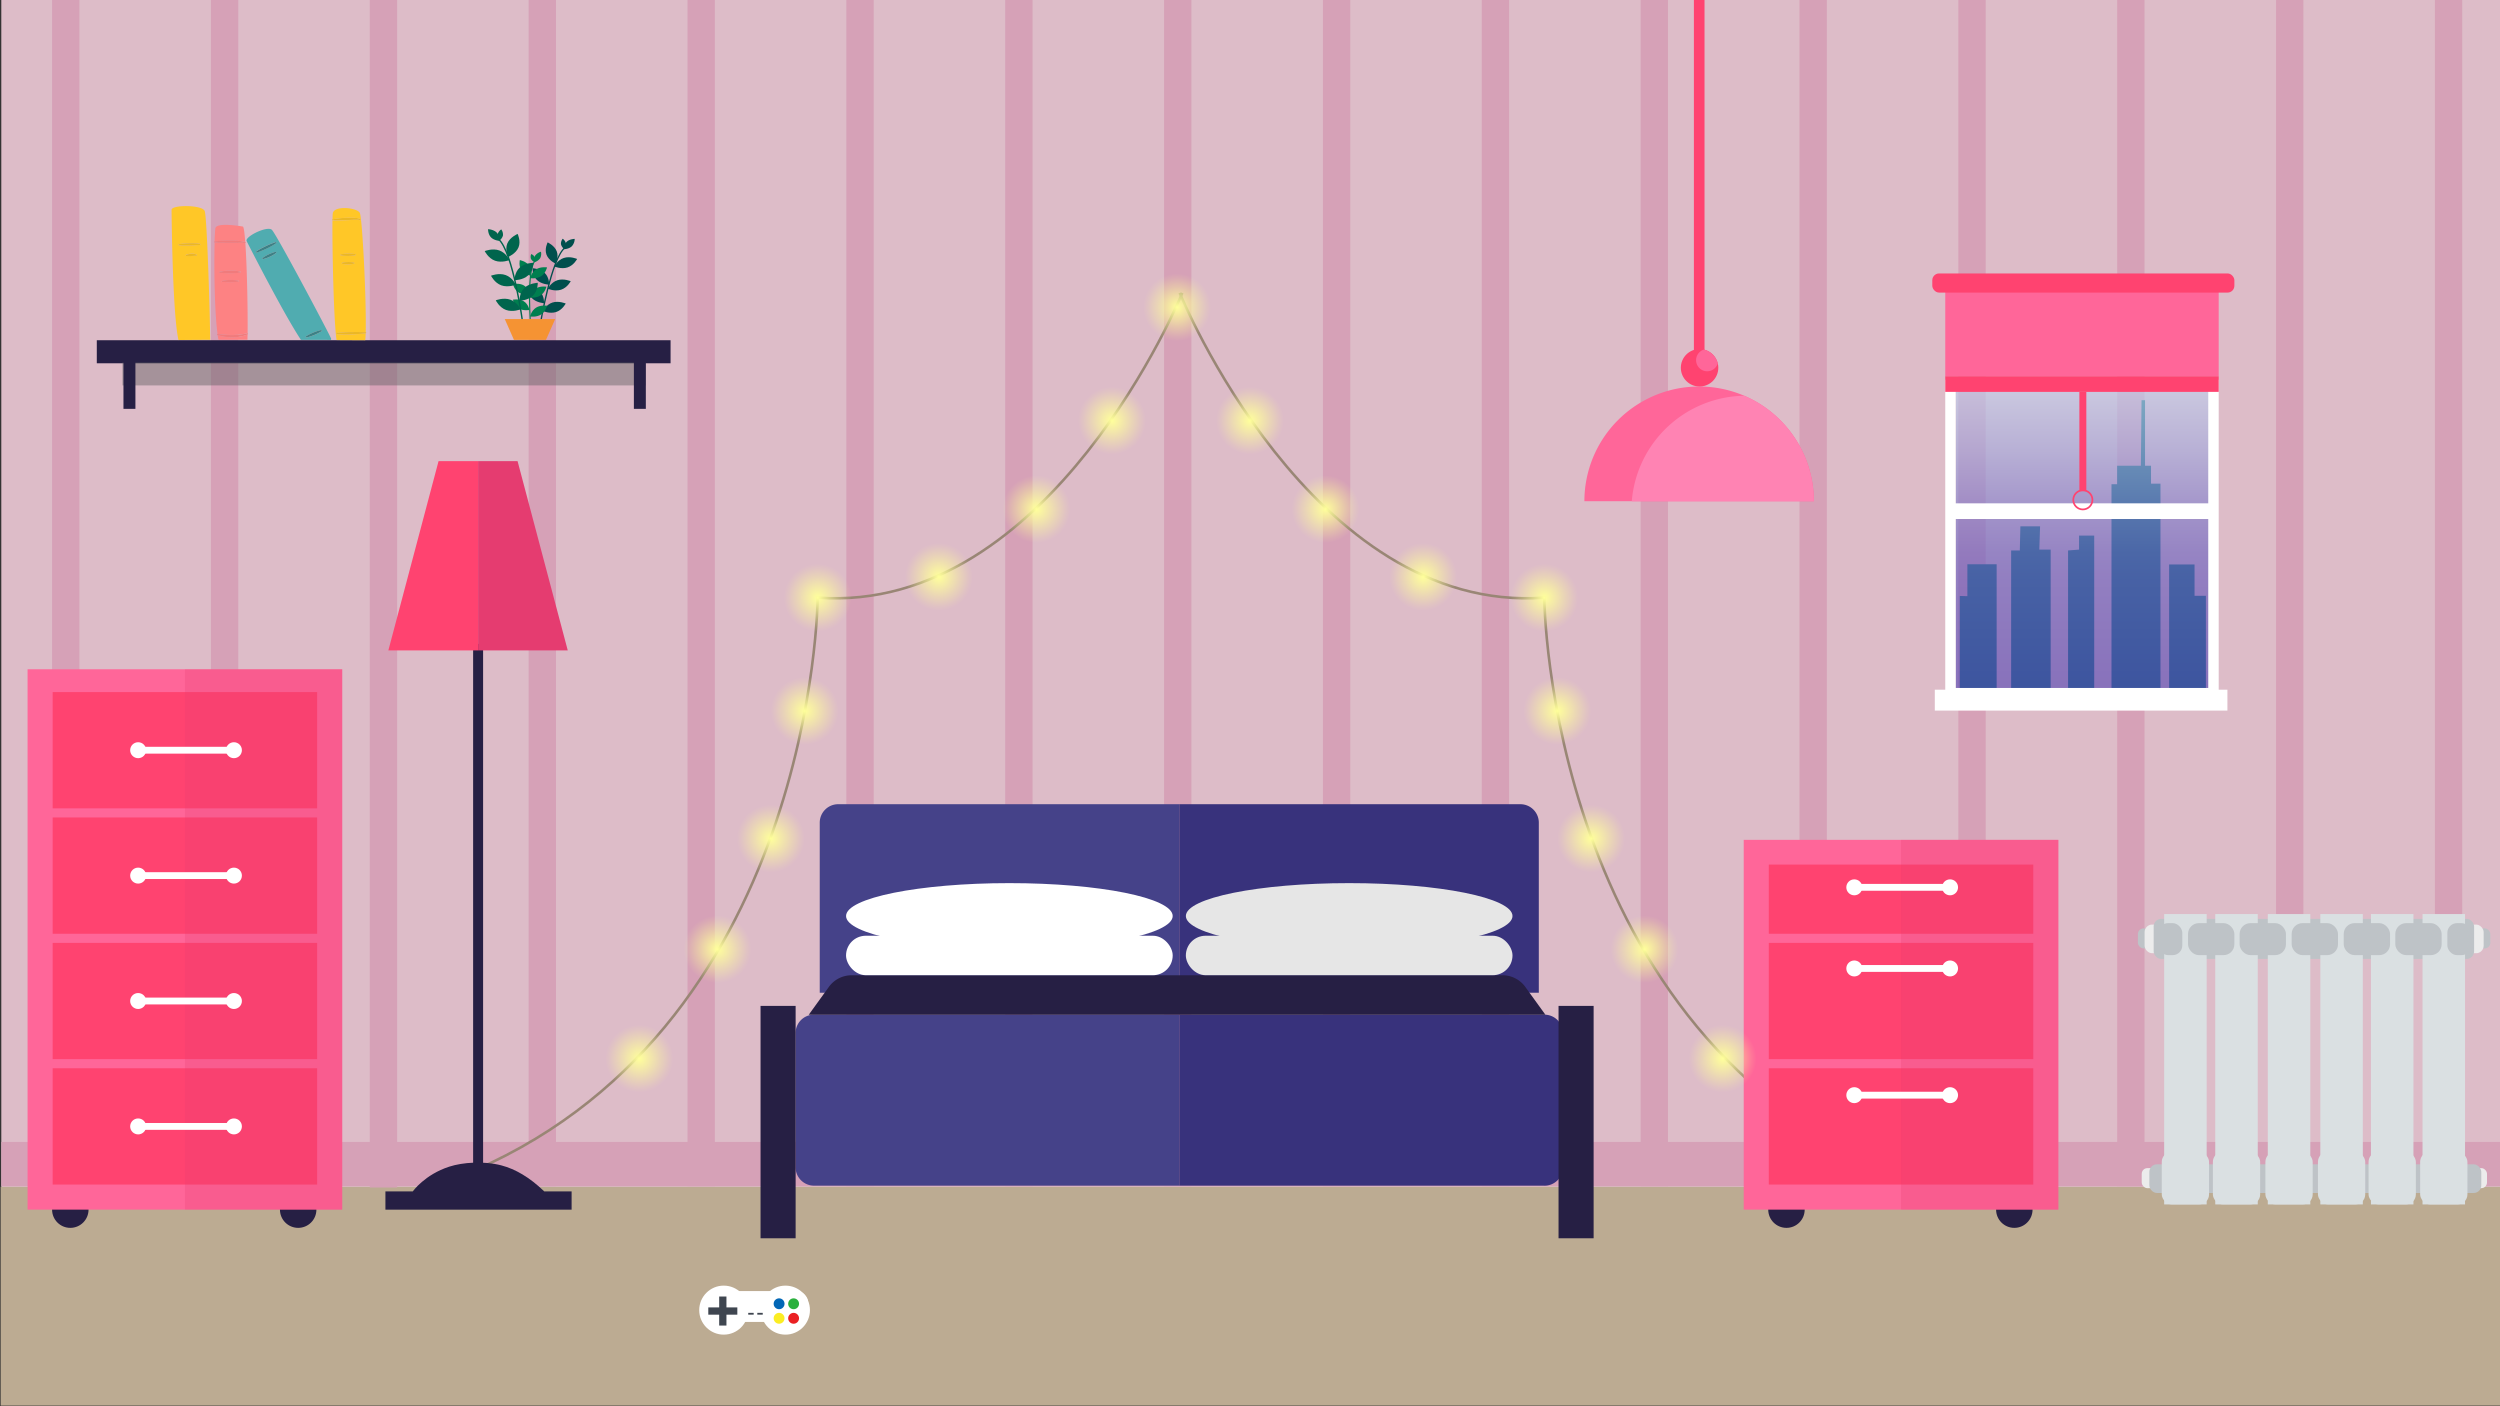 <svg xmlns="http://www.w3.org/2000/svg" xmlns:xlink="http://www.w3.org/1999/xlink" viewBox="0 0 1920 1080"><rect x="0" y="0" width="1920" height="1080" fill="#333333" stroke="none"/><defs><style>.cls-1{fill:#ddbcc8;}.cls-2{fill:#bcab92;}.cls-3{fill:#d6a1b7;}.cls-4{fill:#261f44;}.cls-5{fill:#5f5f60;opacity:0.44;}.cls-21,.cls-22,.cls-6{fill:none;stroke-miterlimit:10;}.cls-6{stroke:#998675;stroke-width:2px;}.cls-7{fill:#454289;}.cls-8{fill:#38327c;}.cls-9{fill:#fff;}.cls-10{fill:#e6e6e6;}.cls-11{fill:#f69;}.cls-12{fill:#ff4370;}.cls-13,.cls-40{fill:#e53c70;}.cls-13{opacity:0.23;}.cls-14{fill:#3f4650;}.cls-15{fill:#0267b6;}.cls-16{fill:#2bb03e;}.cls-17{fill:#ea2023;}.cls-18{fill:#fbed23;}.cls-19{fill:#0e6b7a;}.cls-20{opacity:0.64;fill:url(#linear-gradient);}.cls-21{stroke:#fff;stroke-width:8.03px;}.cls-22{stroke:#ff4370;stroke-width:1.34px;}.cls-23{fill:url(#radial-gradient);}.cls-24{fill:url(#radial-gradient-2);}.cls-25{fill:url(#radial-gradient-3);}.cls-26{fill:url(#radial-gradient-4);}.cls-27{fill:url(#radial-gradient-5);}.cls-28{fill:url(#radial-gradient-6);}.cls-29{fill:url(#radial-gradient-7);}.cls-30{fill:url(#radial-gradient-8);}.cls-31{fill:url(#radial-gradient-9);}.cls-32{fill:url(#radial-gradient-10);}.cls-33{fill:url(#radial-gradient-11);}.cls-34{fill:url(#radial-gradient-12);}.cls-35{fill:url(#radial-gradient-13);}.cls-36{fill:url(#radial-gradient-14);}.cls-37{fill:url(#radial-gradient-15);}.cls-38{fill:url(#radial-gradient-16);}.cls-39{fill:url(#radial-gradient-17);}.cls-41{fill:#ff83b3;}.cls-42{fill:#ebb724;}.cls-43{fill:#ffc727;}.cls-44{fill:#50acb0;}.cls-45{fill:#fd8283;}.cls-46{fill:#f07b7c;}.cls-47{fill:#3c8185;}.cls-48{fill:#ececec;}.cls-49{fill:#bec3c7;}.cls-50{fill:#dae0e2;}.cls-51{fill:#004f4d;}.cls-52{fill:#007f4f;}.cls-53{fill:#00654d;}.cls-54{fill:#f59333;}</style><linearGradient id="linear-gradient" x1="1602.3" y1="300.96" x2="1602.3" y2="536.38" gradientUnits="userSpaceOnUse"><stop offset="0" stop-color="#becdec"/><stop offset="0.2" stop-color="#a1a7dc"/><stop offset="0.22" stop-color="#9da2da"/><stop offset="0.39" stop-color="#807cca"/><stop offset="0.52" stop-color="#6e65c1"/><stop offset="0.6" stop-color="#685cbd"/><stop offset="0.95" stop-color="#5848b4"/></linearGradient><radialGradient id="radial-gradient" cx="904" cy="236" r="26" gradientUnits="userSpaceOnUse"><stop offset="0" stop-color="#ffff9b"/><stop offset="0.22" stop-color="#ffff9a" stop-opacity="0.76"/><stop offset="0.6" stop-color="#ff9" stop-opacity="0.36"/><stop offset="0.87" stop-color="#ffff98" stop-opacity="0.1"/><stop offset="1" stop-color="#ffff98" stop-opacity="0"/></radialGradient><radialGradient id="radial-gradient-2" cx="960" cy="323" xlink:href="#radial-gradient"/><radialGradient id="radial-gradient-3" cx="1018" cy="391" xlink:href="#radial-gradient"/><radialGradient id="radial-gradient-4" cx="1093" cy="443" xlink:href="#radial-gradient"/><radialGradient id="radial-gradient-5" cx="1186" cy="459" xlink:href="#radial-gradient"/><radialGradient id="radial-gradient-6" cx="1196" cy="546" xlink:href="#radial-gradient"/><radialGradient id="radial-gradient-7" cx="1222" cy="644" xlink:href="#radial-gradient"/><radialGradient id="radial-gradient-8" cx="1263" cy="729" xlink:href="#radial-gradient"/><radialGradient id="radial-gradient-9" cx="1323" cy="813" xlink:href="#radial-gradient"/><radialGradient id="radial-gradient-10" cx="1514" cy="323" gradientTransform="matrix(-1, 0, 0, 1, 2368, 0)" xlink:href="#radial-gradient"/><radialGradient id="radial-gradient-11" cx="1572" cy="391" gradientTransform="matrix(-1, 0, 0, 1, 2368, 0)" xlink:href="#radial-gradient"/><radialGradient id="radial-gradient-12" cx="1647" cy="443" gradientTransform="matrix(-1, 0, 0, 1, 2368, 0)" xlink:href="#radial-gradient"/><radialGradient id="radial-gradient-13" cx="1740" cy="459" gradientTransform="matrix(-1, 0, 0, 1, 2368, 0)" xlink:href="#radial-gradient"/><radialGradient id="radial-gradient-14" cx="1750" cy="546" gradientTransform="matrix(-1, 0, 0, 1, 2368, 0)" xlink:href="#radial-gradient"/><radialGradient id="radial-gradient-15" cx="1776" cy="644" gradientTransform="matrix(-1, 0, 0, 1, 2368, 0)" xlink:href="#radial-gradient"/><radialGradient id="radial-gradient-16" cx="1817" cy="729" gradientTransform="matrix(-1, 0, 0, 1, 2368, 0)" xlink:href="#radial-gradient"/><radialGradient id="radial-gradient-17" cx="1877" cy="813" gradientTransform="matrix(-1, 0, 0, 1, 2368, 0)" xlink:href="#radial-gradient"/></defs><g id="Bedroom"><rect class="cls-1" x="1" width="1920" height="1079"/><rect class="cls-2" x="0.5" y="911.5" width="1920" height="168"/><rect class="cls-3" x="1" y="877" width="1920" height="34"/><g id="wall"><rect class="cls-3" x="40" width="21" height="912"/><rect class="cls-3" x="284" width="21" height="912"/><rect class="cls-3" x="406" y="-1" width="21" height="912"/><rect class="cls-3" x="528" y="-1" width="21" height="912"/><rect class="cls-3" x="650" y="-1" width="21" height="912"/><rect class="cls-3" x="772" y="-1" width="21" height="912"/><rect class="cls-3" x="894" y="-1" width="21" height="912"/><rect class="cls-3" x="1016" y="-1" width="21" height="912"/><rect class="cls-3" x="1138" y="-1" width="21" height="912"/><rect class="cls-3" x="1260" y="-1" width="21" height="912"/><rect class="cls-3" x="1382" y="-1" width="21" height="912"/><rect class="cls-3" x="1504" y="-1" width="21" height="912"/><rect class="cls-3" x="1626" y="-1" width="21" height="912"/><rect class="cls-3" x="1748" y="-1" width="21" height="912"/><rect class="cls-3" x="1870" y="-1" width="21" height="912"/><rect class="cls-3" x="162" width="21" height="912"/></g><rect class="cls-4" x="285.82" y="49.82" width="17.7" height="440.66" transform="translate(564.82 -24.52) rotate(90)"/><rect class="cls-5" x="286.15" y="86.15" width="17.7" height="402" transform="translate(582.15 -7.85) rotate(90)"/><rect class="cls-4" x="94.82" y="266.82" width="9.18" height="47.18" transform="translate(198.82 580.82) rotate(180)"/><path class="cls-6" d="M906,225s101,247,280,234c0,0,2,336,276,445"/><path class="cls-6" d="M908,225S807,472,628,459c0,0-2,336-276,445"/><rect class="cls-4" x="486.82" y="266.82" width="9.18" height="47.18" transform="translate(982.82 580.82) rotate(180)"/><path class="cls-7" d="M625.22,779.26H905.68a0,0,0,0,1,0,0V910.59a0,0,0,0,1,0,0H625.22A14.18,14.18,0,0,1,611,896.41v-103A14.18,14.18,0,0,1,625.22,779.26Z"/><path class="cls-7" d="M643.74,617.63H905.68a0,0,0,0,1,0,0v144.8a0,0,0,0,1,0,0H629.56a0,0,0,0,1,0,0V631.81A14.18,14.18,0,0,1,643.74,617.63Z"/><path class="cls-8" d="M919.86,779.26h280.47a0,0,0,0,1,0,0V910.59a0,0,0,0,1,0,0H919.86a14.18,14.18,0,0,1-14.18-14.18v-103a14.18,14.18,0,0,1,14.18-14.18Z" transform="translate(2106.01 1689.86) rotate(-180)"/><path class="cls-8" d="M905.68,617.63h276.12a0,0,0,0,1,0,0v144.8a0,0,0,0,1,0,0H919.86a14.18,14.18,0,0,1-14.18-14.18V617.63a0,0,0,0,1,0,0Z" transform="translate(2087.49 1380.06) rotate(-180)"/><path class="cls-4" d="M1154,749H654.05a21.54,21.54,0,0,0-17.47,8.93l-15.44,21.37h565.72l-15.44-21.37A21.54,21.54,0,0,0,1154,749Z"/><rect class="cls-4" x="584.1" y="772.53" width="26.94" height="178.47"/><rect class="cls-4" x="1196.96" y="772.53" width="26.94" height="178.47"/><rect class="cls-9" x="649.76" y="718.65" width="250.87" height="30.31" rx="15.15"/><ellipse class="cls-9" cx="775.2" cy="703.5" rx="125.43" ry="25.26"/><rect class="cls-10" x="910.73" y="718.65" width="250.87" height="30.31" rx="15.15"/><ellipse class="cls-10" cx="1036.17" cy="703.5" rx="125.43" ry="25.26"/><circle class="cls-4" cx="229" cy="929" r="14"/><circle class="cls-4" cx="54" cy="929" r="14"/><rect class="cls-11" x="21.18" y="514" width="241.65" height="415"/><rect class="cls-12" x="40.44" y="531.51" width="203.12" height="89.3"/><rect class="cls-12" x="40.44" y="627.82" width="203.12" height="89.3"/><rect class="cls-12" x="40.44" y="724.13" width="203.12" height="89.3"/><rect class="cls-12" x="40.44" y="820.43" width="203.12" height="89.3"/><rect class="cls-13" x="142" y="514" width="120.82" height="415"/><rect class="cls-9" x="101.73" y="573.54" width="82.3" height="5.25"/><circle class="cls-9" cx="106.1" cy="576.16" r="6.13"/><circle class="cls-9" cx="179.65" cy="576.16" r="6.13"/><rect class="cls-9" x="101.73" y="669.84" width="82.3" height="5.25"/><circle class="cls-9" cx="106.1" cy="672.47" r="6.13"/><circle class="cls-9" cx="179.65" cy="672.47" r="6.13"/><rect class="cls-9" x="101.73" y="766.15" width="82.3" height="5.25"/><circle class="cls-9" cx="106.1" cy="768.78" r="6.13"/><circle class="cls-9" cx="179.65" cy="768.78" r="6.13"/><rect class="cls-9" x="101.73" y="862.46" width="82.3" height="5.25"/><circle class="cls-9" cx="106.1" cy="865.09" r="6.13"/><circle class="cls-9" cx="179.65" cy="865.09" r="6.13"/><circle class="cls-4" cx="1547" cy="929" r="14"/><circle class="cls-4" cx="1372" cy="929" r="14"/><rect class="cls-11" x="1339.18" y="645" width="241.65" height="284"/><rect class="cls-12" x="1358.44" y="664" width="203.12" height="53.12"/><rect class="cls-12" x="1358.44" y="724.13" width="203.12" height="89.3"/><rect class="cls-12" x="1358.44" y="820.43" width="203.12" height="89.3"/><rect class="cls-13" x="1460" y="645" width="120.82" height="284"/><rect class="cls-9" x="1419.73" y="678.84" width="82.3" height="5.25"/><circle class="cls-9" cx="1424.1" cy="681.47" r="6.13"/><circle class="cls-9" cx="1497.65" cy="681.47" r="6.13"/><rect class="cls-9" x="1419.73" y="741.15" width="82.3" height="5.25"/><circle class="cls-9" cx="1424.1" cy="743.78" r="6.13"/><circle class="cls-9" cx="1497.65" cy="743.78" r="6.13"/><rect class="cls-9" x="1419.73" y="838.46" width="82.3" height="5.25"/><circle class="cls-9" cx="1424.1" cy="841.09" r="6.13"/><circle class="cls-9" cx="1497.65" cy="841.09" r="6.13"/><g id="el_group"><circle class="cls-9" cx="555.82" cy="1006.18" r="18.82"/><circle class="cls-9" cx="603.22" cy="1006.18" r="18.82"/><rect class="cls-9" x="539.79" y="991.54" width="80.85" height="23.7" rx="8.5"/><rect class="cls-14" x="552.33" y="995.73" width="5.58" height="22.3"/><rect class="cls-14" x="552.33" y="995.73" width="5.58" height="22.3" transform="translate(1562 451.76) rotate(90)"/><rect class="cls-14" x="576.03" y="1006.88" width="1.39" height="4.18" transform="translate(1585.7 432.24) rotate(90)"/><rect class="cls-14" x="583" y="1006.88" width="1.39" height="4.18" transform="translate(1592.67 425.27) rotate(90)"/><circle class="cls-15" cx="598.34" cy="1001.3" r="4.18"/><circle class="cls-16" cx="609.49" cy="1001.3" r="4.18"/><circle class="cls-17" cx="609.49" cy="1012.45" r="4.18"/><circle class="cls-18" cx="598.34" cy="1012.45" r="4.18"/></g><polygon class="cls-19" points="1505.12 529.38 1505.12 457.69 1510.94 457.86 1510.94 433.38 1533.43 433.38 1533.43 529.38 1544.55 529.38 1544.55 422.75 1551.22 422.75 1551.65 404.22 1566.78 404.22 1566.19 422.1 1574.91 422.1 1574.91 529.38 1588.28 529.38 1588.28 422.75 1596.72 422.1 1596.72 411.36 1608.35 411.36 1608.35 529.38 1621.63 529.38 1621.63 371.86 1625.96 371.86 1625.96 357.66 1644.19 357.66 1644.7 307.37 1647.38 307.37 1647.38 357.66 1651.97 357.66 1651.97 371.43 1659.24 371.44 1659.24 529.38 1665.89 529.38 1665.89 433.51 1685.41 433.51 1685.41 457.59 1694.13 457.59 1694.13 529.38 1505.12 529.38"/><rect class="cls-20" x="1501.98" y="300.96" width="200.64" height="235.42"/><rect class="cls-21" x="1497.97" y="295.61" width="201.98" height="236.76"/><rect class="cls-9" x="1497.97" y="386.56" width="201.98" height="12.04"/><rect class="cls-12" x="1493.96" y="288.92" width="210" height="12.04"/><rect class="cls-11" x="1493.96" y="222.04" width="210" height="66.88"/><rect class="cls-9" x="1485.93" y="529.69" width="224.72" height="16.05"/><rect class="cls-12" x="1484" y="210" width="232" height="14.71" rx="5.24"/><rect class="cls-12" x="1596.95" y="300.96" width="5.35" height="76.24"/><circle class="cls-22" cx="1599.63" cy="383.89" r="7.36"/><g id="lys_group"><g id="lights-bed"><circle id="bedroom_lys" class="cls-23" cx="904" cy="236" r="26"/><circle id="bedroom_lys-2" data-name="bedroom_lys" class="cls-24" cx="960" cy="323" r="26"/><circle id="bedroom_lys-3" data-name="bedroom_lys" class="cls-25" cx="1018" cy="391" r="26"/><circle id="bedroom_lys-4" data-name="bedroom_lys" class="cls-26" cx="1093" cy="443" r="26"/><circle id="bedroom_lys-5" data-name="bedroom_lys" class="cls-27" cx="1186" cy="459" r="26"/><circle id="bedroom_lys-6" data-name="bedroom_lys" class="cls-28" cx="1196" cy="546" r="26"/><circle id="bedroom_lys-7" data-name="bedroom_lys" class="cls-29" cx="1222" cy="644" r="26"/><circle id="bedroom_lys-8" data-name="bedroom_lys" class="cls-30" cx="1263" cy="729" r="26"/><circle id="bedroom_lys-9" data-name="bedroom_lys" class="cls-31" cx="1323" cy="813" r="26"/><circle id="bedroom_lys-10" data-name="bedroom_lys" class="cls-32" cx="854" cy="323" r="26"/><circle id="bedroom_lys-11" data-name="bedroom_lys" class="cls-33" cx="796" cy="391" r="26"/><circle id="bedroom_lys-12" data-name="bedroom_lys" class="cls-34" cx="721" cy="443" r="26"/><circle id="bedroom_lys-13" data-name="bedroom_lys" class="cls-35" cx="628" cy="459" r="26"/><circle id="bedroom_lys-14" data-name="bedroom_lys" class="cls-36" cx="618" cy="546" r="26"/><circle id="bedroom_lys-15" data-name="bedroom_lys" class="cls-37" cx="592" cy="644" r="26"/><circle id="bedroom_lys-16" data-name="bedroom_lys" class="cls-38" cx="551" cy="729" r="26"/><circle id="bedroom_lys-17" data-name="bedroom_lys" class="cls-39" cx="491" cy="813" r="26"/></g><g id="lamp2"><rect class="cls-4" x="363.36" y="494.52" width="7.66" height="399.48"/><polygon class="cls-12" points="367.18 354.16 367.18 499.52 298.25 499.52 336.81 354.16 367.18 354.16"/><polygon class="cls-40" points="367.18 354.16 367.18 499.52 436.04 499.52 397.49 354.16 367.18 354.16"/><path class="cls-4" d="M296,915h21s9.13-12.87,28-19c10.46-3.4,26.67-4.49,40-1,10.73,2.81,21.62,9.07,33,20h21v14H296Z"/></g><g id="lamp1"><rect class="cls-12" x="1300.91" width="8.16" height="277.25"/><path class="cls-11" d="M1304.91,296.84a88.11,88.11,0,0,0-88.1,88.1h176.25A88.16,88.16,0,0,0,1304.91,296.84Z"/><path class="cls-41" d="M1253.21,385h139.85a88.21,88.21,0,0,0-53.51-81.08A88.12,88.12,0,0,0,1253.21,385Z"/><circle class="cls-12" cx="1305.27" cy="282.45" r="14.39"/><path class="cls-11" d="M1319.24,279.13a14.43,14.43,0,0,0-10.64-10.64,8.51,8.51,0,1,0,10.64,10.64Z"/></g></g><path class="cls-42" d="M256.34,169.33l2.42,0c2-.05,4.65-.17,7.3-.29l3.89-.17c1.24-.05,2.39-.07,3.37-.08l1.33,0,1,.09.59.11.21,0,.12,0a.43.43,0,0,0,.46-.24.41.41,0,0,0-.21-.54l-.24-.11a6.63,6.63,0,0,0-.71-.29l-1.08-.26c-.41-.07-.88-.16-1.39-.21-1-.12-2.2-.19-3.46-.21-.64,0-1.29,0-1.95,0l-2,.06c-2.68.13-5.35.41-7.34.7-1,.13-1.82.3-2.4.39l-.86.17,0,0h0a.4.4,0,0,0,0,.79h1Z"/><path class="cls-43" d="M157.21,162.08c-1.86-4.9-25.49-4.88-25.45-.93,0,0,.63,80,5.32,100,7.37-.09,15.59-.15,24.34-.19C161.27,241.81,159,166.74,157.21,162.08Zm-6.14,34.19a.32.32,0,0,1-.2.1l-.38,0h-.19a5.87,5.87,0,0,0-.77,0l-2.62.22c-1,.06-2,.08-2.71.05a12.12,12.12,0,0,1-1.26-.11.42.42,0,0,1-.34-.49.4.4,0,0,1,.23-.31,8.55,8.55,0,0,1,1.21-.44,14.14,14.14,0,0,1,2.76-.46,12.71,12.71,0,0,1,1.51,0,7.7,7.7,0,0,1,1.35.19,4.12,4.12,0,0,1,.56.16,2.59,2.59,0,0,1,.44.21,1.76,1.76,0,0,1,.31.24l.1.1A.33.33,0,0,1,151.07,196.27Zm2.78-8.38a.42.42,0,0,1-.38.28h-.75c-.41,0-1,.06-1.77.1-1.48.1-3.48.21-5.47.27s-4,.06-5.51,0c-.75,0-1.38-.07-1.82-.09l-.69-.06a.41.41,0,0,1-.36-.46.4.4,0,0,1,.32-.35l.68-.13c.44-.06,1.06-.17,1.81-.26,1.5-.19,3.5-.35,5.51-.41a51,51,0,0,1,5.55.12,16.63,16.63,0,0,1,1.86.26,2.64,2.64,0,0,1,.57.14l.21.08A.39.39,0,0,1,153.85,187.89Z"/><path class="cls-44" d="M253.81,261.07h.26l.1-.12a1.08,1.08,0,0,0,.15-.83c-.33-1.17-10.84-21.23-21.62-41.29-6.45-12-21.68-40.12-23.89-42.31-2.4-2.37-11.8,1.15-16.67,4.71-2.21,1.62-3.17,3-2.69,4,.1.21,10.87,21.41,22.16,42.18q12.75,23.44,19.53,33.61h.23C239.06,261,246.59,261,253.81,261.07ZM235,258.31a17.62,17.62,0,0,1,1.69-1,42.55,42.55,0,0,1,7.93-3.3,18.75,18.75,0,0,1,1.92-.48.49.49,0,0,1,.56.39.5.5,0,0,1-.2.49s-.65.45-1.69,1a41.36,41.36,0,0,1-7.94,3.29,18.06,18.06,0,0,1-1.92.46.46.46,0,0,1-.35-.83ZM212.06,194.2s-.15.14-.4.33a12.08,12.08,0,0,1-1,.75,29,29,0,0,1-3.37,1.85,31,31,0,0,1-3.55,1.4c-.5.17-.93.28-1.22.35L202,199a.48.48,0,0,1-.56-.35.47.47,0,0,1,.14-.45l0,0,.38-.3c.26-.19.62-.45,1.06-.72a31.53,31.53,0,0,1,3.36-1.82c1.26-.59,2.55-1.1,3.53-1.44.49-.17.91-.29,1.19-.38l.44-.13h0a.49.49,0,0,1,.6.34A.5.5,0,0,1,212.06,194.2Zm-.1-7.43-.16.12c-.11.08-.26.2-.45.32-.38.25-.92.62-1.58,1-1.33.8-3.15,1.77-5,2.66s-3.74,1.68-5.19,2.22c-.71.28-1.34.47-1.76.62l-.67.21a.46.46,0,0,1-.57-.31.44.44,0,0,1,.16-.49h0l.59-.4c.4-.24.93-.61,1.6-1,1.33-.79,3.14-1.75,5-2.63s3.73-1.7,5.17-2.26c.71-.28,1.33-.48,1.74-.65l.63-.22,0,0a.47.47,0,0,1,.45.82Z"/><path class="cls-45" d="M190.13,256.84a28.94,28.94,0,0,1-3.37,1.14,32.75,32.75,0,0,1-3.74.76,34,34,0,0,1-4.36.33,35.59,35.59,0,0,1-8.11-.84c-1.08-.23-2-.5-2.58-.64l-.66-.16s-.11,0,0,0a.14.14,0,0,0,.11-.1l-.05,0,0,0a.36.36,0,0,1-.19.08c.2,1.32.4,2.48.62,3.5,7.18,0,14.65,0,22.26,0C190.06,259.9,190.1,258.53,190.13,256.84Z"/><path class="cls-45" d="M167.33,256.57a4.84,4.84,0,0,1,.81,0l2.63.29a65,65,0,0,0,7.87.42,53.74,53.74,0,0,0,7.83-.68c1.06-.18,1.95-.33,2.56-.46s1-.2,1-.2h.13c.21-14.83-.37-50.17-1.74-69.31l-.07,0h0l-1,0c-.31,0-.7-.05-1.15-.05l-1.5,0-3.75-.06-4.32,0c-2.94,0-5.88,0-8.1-.06s-3.69-.12-3.69-.12h0c-.58,19.23,0,54.22,2.26,70.33l.11,0A1,1,0,0,1,167.33,256.57Zm16-40.51a.42.42,0,0,1-.36.31h-.06l-.48.05-1.36.12c-1.13.09-2.63.16-4.14.16s-3-.05-4.12-.11l-.76,0-.55,0a1.2,1.2,0,0,0-.32,0h-.14l-.37,0a.4.4,0,0,1-.44-.37.41.41,0,0,1,.37-.44.32.32,0,0,1,.17,0,1.9,1.9,0,0,1,.55-.21l.64-.15.79-.14A29.91,29.91,0,0,1,177,215a32.07,32.07,0,0,1,4.17.23c.57.06,1.05.15,1.39.22l.4.09.14,0A.42.42,0,0,1,183.36,216.06Zm-14.51-7.4a.6.6,0,0,1,.24.05,3.7,3.7,0,0,1,.69-.22l.8-.15c.3-.06.63-.11,1-.16a46.91,46.91,0,0,1,5.29-.33,48.27,48.27,0,0,1,5.29.25c.72.07,1.32.17,1.75.24a3.27,3.27,0,0,1,.51.1l.18,0a.48.48,0,0,1-.06.94h-.05l-.63.06-1.72.16c-1.43.1-3.35.18-5.25.2s-3.82-.05-5.25-.13L170,209.6a2.22,2.22,0,0,0-.43,0h-.18l-.44,0a.47.47,0,0,1-.5-.45A.49.49,0,0,1,168.85,208.66Z"/><path class="cls-45" d="M168.43,185.06c2.22-.2,5.19-.34,8.16-.34a69.08,69.08,0,0,1,8.17.47c.55.06,1.06.16,1.51.23s.84.15,1.16.22.77.16.91.2c-.47-6.41-1-10.84-1.7-11.82,0,0-20.6-3.77-21.24,1.41-.27,2.18-.48,5.68-.62,10.06.08,0,.42-.07,1-.14S167.33,185.16,168.43,185.06Z"/><path class="cls-42" d="M153.61,187.38l-.21-.07a3.34,3.34,0,0,0-.57-.15,17,17,0,0,0-1.86-.25,48.62,48.62,0,0,0-5.55-.12c-2,.06-4,.22-5.51.4-.75.09-1.37.2-1.81.27l-.68.12a.41.41,0,0,0-.32.35.41.41,0,0,0,.36.46l.69.06c.44,0,1.07.08,1.82.1,1.51,0,3.51,0,5.51,0s4-.17,5.47-.27c.74,0,1.36-.1,1.77-.1h.75a.41.41,0,0,0,.38-.27A.4.4,0,0,0,153.61,187.38Z"/><path class="cls-42" d="M151,195.7a1.76,1.76,0,0,0-.31-.24,2.59,2.59,0,0,0-.44-.21,4.12,4.12,0,0,0-.56-.16,7.57,7.57,0,0,0-1.35-.19,12.71,12.71,0,0,0-1.51,0,14.14,14.14,0,0,0-2.76.46,7.27,7.27,0,0,0-1.21.44.4.4,0,0,0-.23.31.42.42,0,0,0,.34.49,12.12,12.12,0,0,0,1.26.11c.75,0,1.74,0,2.71-.05l2.62-.22a5.87,5.87,0,0,1,.77,0h.19l.38,0a.32.32,0,0,0,.2-.1.33.33,0,0,0,0-.47Z"/><path class="cls-46" d="M168.48,186.42c2.22,0,5.16.05,8.1.06l4.32,0,3.75.06,1.5,0c.45,0,.84,0,1.15.05l1,0h0l.07,0a.41.41,0,0,0,.35-.3.42.42,0,0,0-.31-.51l-.1,0c-.14,0-.45-.11-.91-.2s-.71-.15-1.16-.22-1-.17-1.51-.23a69.08,69.08,0,0,0-8.17-.47c-3,0-5.94.14-8.16.35-1.1.09-2,.21-2.67.29s-.9.12-1,.13h0a.41.41,0,0,0-.34.38.41.41,0,0,0,.36.42h0S166.27,186.37,168.48,186.42Z"/><path class="cls-46" d="M183.06,215.54l-.14,0-.41-.09a13.45,13.45,0,0,0-1.38-.22A32.07,32.07,0,0,0,177,215a30.17,30.17,0,0,0-4.19.28l-.78.14-.64.15a1.9,1.9,0,0,0-.55.21.32.32,0,0,0-.17,0,.41.41,0,0,0,.07.81l.37,0h.14a1.2,1.2,0,0,1,.32,0l.55,0,.76,0c1.12.07,2.62.13,4.12.12s3-.07,4.14-.16l1.35-.12.49-.05H183a.42.42,0,0,0,.06-.83Z"/><path class="cls-46" d="M168.9,209.61l.44,0h.18a2.22,2.22,0,0,1,.43,0l1.68.11c1.43.08,3.34.13,5.25.13s3.82-.1,5.25-.2l1.72-.16.63-.06h.05a.48.48,0,0,0,.06-.94l-.18,0a3.27,3.27,0,0,0-.51-.1c-.43-.07-1-.17-1.75-.24a48.27,48.27,0,0,0-5.29-.25,46.91,46.91,0,0,0-5.29.33c-.36,0-.69.1-1,.16l-.8.15a3.7,3.7,0,0,0-.69.22.6.6,0,0,0-.24-.05.49.49,0,0,0-.45.5A.47.47,0,0,0,168.9,209.61Z"/><path class="cls-46" d="M167.35,257.34l.05,0a.14.14,0,0,1-.11.1c-.09,0,0,0,0,0l.66.16c.61.14,1.5.41,2.58.64a35.59,35.59,0,0,0,8.11.84,34,34,0,0,0,4.36-.33,32.75,32.75,0,0,0,3.74-.76,28.94,28.94,0,0,0,3.37-1.14l.13-.06a.43.43,0,0,0,.25-.46.42.42,0,0,0-.37-.34H190s-.36.06-1,.2-1.5.28-2.56.46a53.74,53.74,0,0,1-7.83.68,65,65,0,0,1-7.87-.42l-2.63-.29a4.79,4.79,0,0,0-.81,0,1,1,0,0,0-.2,0l-.11,0a.54.54,0,0,0-.17.08l0,.05a.39.39,0,0,0-.05.54.41.41,0,0,0,.38.15.36.36,0,0,0,.19-.08Z"/><path class="cls-43" d="M280.83,256l-.18,0a6.45,6.45,0,0,1-.73.11c-.61.08-1.48.19-2.52.28-2.09.18-4.87.33-7.65.4s-5.57.05-7.66,0c-1,0-1.91-.09-2.52-.12s-1-.08-1-.08a.4.4,0,0,1-.36-.44.39.39,0,0,1,.34-.36l1-.12c.6-.05,1.47-.15,2.51-.23,2.09-.17,4.86-.31,7.64-.38s5.57-.06,7.65,0l3.43.1h.08c.58-24.63-2.49-85.4-4.41-91.35-1.39-4.33-20-6.35-20.87.11-.09.69-.16,2.3-.2,4.61l.86-.17c.58-.09,1.41-.26,2.4-.39,2-.29,4.66-.57,7.34-.7l2-.06c.66,0,1.31,0,1.94,0,1.27,0,2.46.09,3.47.21.51,0,1,.14,1.39.21l1.08.26a6.63,6.63,0,0,1,.71.29l.24.11a.41.41,0,0,1,.21.54.43.43,0,0,1-.46.24l-.12,0-.21,0-.59-.11-1-.09-1.33,0c-1,0-2.13,0-3.37.08l-3.89.17c-2.65.12-5.3.24-7.3.29l-2.42,0h-1c-.26,18.81.91,77.85,3.17,91.77l22,.12C280.69,259.78,280.78,258,280.83,256Zm-8.71-53.81a.45.45,0,0,1-.3.31,11.53,11.53,0,0,1-1.41.28,24.64,24.64,0,0,1-3.11.24,23.86,23.86,0,0,1-3.11-.17,11.39,11.39,0,0,1-1.42-.25.41.41,0,0,1-.3-.51.42.42,0,0,1,.29-.3,10.32,10.32,0,0,1,1.41-.29,22.9,22.9,0,0,1,3.11-.24,24.15,24.15,0,0,1,3.11.15,11.39,11.39,0,0,1,1.42.25A.43.43,0,0,1,272.12,202.17Zm-10.68-6.52a.38.38,0,0,1,.3-.31,17.17,17.17,0,0,1,1.74-.3,37.72,37.72,0,0,1,7.66-.11c1.05.1,1.75.24,1.75.24a.43.43,0,0,1,.33.51.42.42,0,0,1-.32.33,15.83,15.83,0,0,1-1.74.29,36.9,36.9,0,0,1-3.83.25c-1.39,0-2.78-.05-3.83-.15a16.85,16.85,0,0,1-1.75-.25A.42.42,0,0,1,261.44,195.65Z"/><path class="cls-42" d="M280.78,255.13l-3.43-.1c-2.08-.05-4.87-.05-7.65,0s-5.55.21-7.64.38c-1,.07-1.91.18-2.51.23l-1,.12a.39.39,0,0,0-.34.36.4.4,0,0,0,.36.44s.35,0,1,.08,1.48.09,2.52.12c2.09.08,4.88.1,7.66,0s5.56-.22,7.65-.4c1-.09,1.91-.2,2.52-.28a6.45,6.45,0,0,0,.73-.11l.18,0,.09,0a.42.42,0,0,0,.34-.39.41.41,0,0,0-.4-.43h-.08Z"/><path class="cls-42" d="M261.75,196.14a14.06,14.06,0,0,0,1.75.25,36.4,36.4,0,0,0,3.83.16,36.9,36.9,0,0,0,3.83-.25,15.83,15.83,0,0,0,1.74-.29.42.42,0,0,0,.32-.33.43.43,0,0,0-.33-.51s-.7-.14-1.75-.24a37.72,37.72,0,0,0-7.66.11,17.17,17.17,0,0,0-1.74.3.38.38,0,0,0-.3.31A.4.4,0,0,0,261.75,196.14Z"/><path class="cls-42" d="M271.81,201.63a12.89,12.89,0,0,0-1.42-.24,24.15,24.15,0,0,0-3.11-.15,22.9,22.9,0,0,0-3.11.24,10.32,10.32,0,0,0-1.41.29.42.42,0,0,0,0,.81,11.39,11.39,0,0,0,1.42.25,22.35,22.35,0,0,0,3.11.16,23,23,0,0,0,3.11-.23,11.53,11.53,0,0,0,1.41-.28.47.47,0,0,0,.3-.31A.44.44,0,0,0,271.81,201.63Z"/><path class="cls-47" d="M211.51,186l0,0-.63.22c-.41.17-1,.37-1.74.65-1.44.56-3.32,1.37-5.17,2.26s-3.66,1.84-5,2.63c-.67.38-1.2.75-1.6,1l-.59.4h0a.44.44,0,0,0-.16.49.46.46,0,0,0,.57.31l.67-.21c.42-.15,1.05-.34,1.76-.62,1.45-.54,3.34-1.34,5.19-2.22s3.67-1.86,5-2.66c.66-.39,1.2-.76,1.58-1,.19-.12.34-.24.45-.32l.16-.12a.47.47,0,0,0-.45-.82Z"/><path class="cls-47" d="M211.59,193.38h0l-.44.13c-.28.09-.7.21-1.19.38-1,.34-2.27.85-3.53,1.44a31.53,31.53,0,0,0-3.36,1.82c-.44.27-.8.53-1.06.72l-.38.3,0,0a.46.46,0,0,0,.42.79l.47-.11c.29-.07.72-.18,1.22-.35a31,31,0,0,0,3.55-1.4,29,29,0,0,0,3.37-1.85,12.08,12.08,0,0,0,1-.75c.25-.19.4-.33.4-.33a.5.5,0,0,0,.13-.48A.49.49,0,0,0,211.59,193.38Z"/><path class="cls-47" d="M235.36,259.14a18.06,18.06,0,0,0,1.92-.46,41.36,41.36,0,0,0,7.94-3.29,17.92,17.92,0,0,0,1.69-1,.5.5,0,0,0,.2-.49.49.49,0,0,0-.56-.39,18.75,18.75,0,0,0-1.92.48,42.55,42.55,0,0,0-7.93,3.3,19.39,19.39,0,0,0-1.69,1,.46.46,0,0,0,.35.83Z"/><g id="varm_group"><rect class="cls-48" x="1644.84" y="897.12" width="265.18" height="15.4" rx="4.37"/><rect class="cls-49" x="1650.71" y="894.19" width="254.91" height="22.01" rx="5.81"/><rect class="cls-49" x="1641.9" y="713" width="270.68" height="15.4" rx="4.37"/><rect class="cls-48" x="1647.04" y="710.07" width="260.41" height="22.01" rx="5.81"/><rect class="cls-49" x="1654.01" y="705.67" width="246.11" height="30.81" rx="5.81"/><rect class="cls-50" x="1662.08" y="702" width="32.64" height="223"/><rect class="cls-50" x="1660.24" y="884.65" width="36.31" height="40.35" rx="7.66"/><rect class="cls-50" x="1701.32" y="702" width="32.64" height="223"/><rect class="cls-50" x="1699.49" y="884.65" width="36.31" height="40.35" rx="7.66"/><rect class="cls-50" x="1741.67" y="702" width="32.64" height="223"/><rect class="cls-50" x="1739.83" y="884.65" width="36.31" height="40.35" rx="7.66"/><rect class="cls-50" x="1782.01" y="702" width="32.64" height="223"/><rect class="cls-50" x="1780.18" y="884.65" width="36.31" height="40.35" rx="7.66"/><rect class="cls-50" x="1820.89" y="702" width="32.64" height="223"/><rect class="cls-50" x="1819.06" y="884.65" width="36.31" height="40.35" rx="7.66"/><rect class="cls-50" x="1860.5" y="702" width="32.64" height="223"/><rect class="cls-50" x="1858.67" y="884.65" width="36.31" height="40.35" rx="7.66"/><rect class="cls-49" x="1680.41" y="708.97" width="35.58" height="24.57" rx="8.3"/><rect class="cls-49" x="1720.03" y="708.97" width="35.58" height="24.57" rx="8.3"/><rect class="cls-49" x="1760" y="708.97" width="35.58" height="24.57" rx="8.3"/><rect class="cls-49" x="1799.98" y="708.97" width="35.58" height="24.57" rx="8.3"/><rect class="cls-49" x="1839.6" y="708.97" width="35.58" height="24.57" rx="8.3"/><rect class="cls-49" x="1879.57" y="708.97" width="18.34" height="24.57" rx="7.4"/><rect class="cls-49" x="1657.67" y="708.97" width="18.34" height="24.57" rx="7.4"/></g></g><g id="Kitchen"><path class="cls-51" d="M415.3,250c.09-.51,8.58-51.41,19-59.49l-.61-.79c-10.76,8.32-19.06,58-19.41,60.12Z"/><path class="cls-51" d="M433,198.11c-4.87,1.59-7.41,6.52-7.41,6.52s5.37,2.35,10.25.76,7.39-6.51,7.39-6.51S437.89,196.52,433,198.11Z"/><path class="cls-51" d="M428.07,215.22c-4.86,1.59-7.39,6.52-7.39,6.52s5.37,2.34,10.24.75,7.39-6.51,7.39-6.51S433,213.63,428.07,215.22Z"/><path class="cls-51" d="M424.23,232.36c-4.86,1.59-7.39,6.51-7.39,6.51s5.37,2.35,10.23.77,7.4-6.52,7.4-6.52S429.11,230.77,424.23,232.36Z"/><path class="cls-51" d="M427.6,193.07c1.7,4.51-.91,9.41-.91,9.41s-5.33-2.42-7-6.93.91-9.41.91-9.41S425.92,188.56,427.6,193.07Z"/><path class="cls-51" d="M439.1,189.18c-2.33,2.21-6.16,2.23-6.16,2.23a8.48,8.48,0,0,1,2.28-5.71c2.32-2.2,6.15-2.24,6.15-2.24A8.51,8.51,0,0,1,439.1,189.18Z"/><path class="cls-51" d="M434.67,187.08a6.08,6.08,0,0,1-1.35,4.18,6.49,6.49,0,0,1-2.5-3.73,6.13,6.13,0,0,1,1.34-4.19A6.48,6.48,0,0,1,434.67,187.08Z"/><path class="cls-51" d="M418.43,209.7c3.53,3.47,3.33,8.93,3.33,8.93s-5.93-.19-9.46-3.67S409,206,409,206,414.89,206.21,418.43,209.7Z"/><path class="cls-51" d="M414.75,223.88c3.44,3.57,3.08,9,3.08,9s-5.92-.35-9.34-3.93-3.09-9-3.09-9S411.32,220.3,414.75,223.88Z"/><path class="cls-52" d="M408.1,252.32c0-.43-3.66-43.23,3.11-51.91l-.65-.51c-7,8.93-3.44,50.72-3.28,52.49Z"/><path class="cls-52" d="M411.72,206.86c-3.6,2.28-4.63,6.78-4.63,6.78s4.81.79,8.42-1.49,4.62-6.78,4.62-6.78S415.32,204.57,411.72,206.86Z"/><path class="cls-52" d="M411.25,221.67c-3.59,2.28-4.62,6.78-4.62,6.78s4.81.79,8.41-1.49,4.63-6.78,4.63-6.78S414.86,219.39,411.25,221.67Z"/><path class="cls-52" d="M411.68,236.29c-3.6,2.28-4.62,6.77-4.62,6.77s4.81.8,8.41-1.48,4.63-6.79,4.63-6.79S415.29,234,411.68,236.29Z"/><path class="cls-52" d="M406.31,203.91c2.3,3.28,1.2,7.77,1.2,7.77s-4.79-.85-7.08-4.14-1.2-7.78-1.2-7.78S404,200.62,406.31,203.91Z"/><path class="cls-52" d="M414.79,198.4a8.53,8.53,0,0,1-4.52,3.07,7.08,7.08,0,0,1,.67-5.08,8.54,8.54,0,0,1,4.5-3.07A7.08,7.08,0,0,1,414.79,198.4Z"/><path class="cls-52" d="M410.78,197.61a5.06,5.06,0,0,1-.23,3.66,5.39,5.39,0,0,1-2.78-2.5,5.06,5.06,0,0,1,.22-3.65A5.39,5.39,0,0,1,410.78,197.61Z"/><path class="cls-52" d="M402.33,219.21c3.57,2.07,4.53,6.52,4.53,6.52s-4.82,1.07-8.38-1-4.54-6.53-4.54-6.53S398.76,217.12,402.33,219.21Z"/><path class="cls-52" d="M402.29,231.4c3.51,2.18,4.34,6.65,4.34,6.65s-4.85.93-8.34-1.25-4.36-6.64-4.36-6.64S398.78,229.22,402.29,231.4Z"/><path class="cls-53" d="M401.16,249.76c-.08-.57-7.66-56.64-18.84-65.85l.69-.85c11.52,9.49,18.92,64.23,19.23,66.55Z"/><path class="cls-53" d="M383.5,192.34c5.29,1.91,7.9,7.39,7.9,7.39s-6,2.4-11.25.49-7.88-7.39-7.88-7.39S378.22,190.43,383.5,192.34Z"/><path class="cls-53" d="M388.34,211.25c5.28,1.91,7.89,7.4,7.89,7.4s-6,2.39-11.25.48-7.88-7.39-7.88-7.39S383.05,209.34,388.34,211.25Z"/><path class="cls-53" d="M392,230.17c5.28,1.9,7.88,7.39,7.88,7.39s-6,2.4-11.24.49-7.89-7.4-7.89-7.4S386.68,228.26,392,230.17Z"/><path class="cls-53" d="M389.61,187c-2,4.88.69,10.34.69,10.34s5.91-2.47,7.92-7.36-.68-10.33-.68-10.33S391.61,182.12,389.61,187Z"/><path class="cls-53" d="M377.15,182.34c2.48,2.5,6.68,2.65,6.68,2.65a9.3,9.3,0,0,0-2.31-6.33c-2.47-2.49-6.67-2.66-6.67-2.66S374.68,179.87,377.15,182.34Z"/><path class="cls-53" d="M382.07,180.19a6.69,6.69,0,0,0,1.34,4.63,7.11,7.11,0,0,0,2.87-4,6.72,6.72,0,0,0-1.33-4.64A7.11,7.11,0,0,0,382.07,180.19Z"/><path class="cls-53" d="M399.1,205.53c-4,3.69-4,9.68-4,9.68s6.51,0,10.5-3.7,4-9.68,4-9.68S403.1,201.83,399.1,205.53Z"/><path class="cls-53" d="M402.65,221.19C398.76,225,399,231,399,231s6.5-.19,10.37-4S413,217.2,413,217.2,406.54,217.39,402.65,221.19Z"/><polygon class="cls-54" points="419.34 261 394.7 261 387.66 245.04 426.38 245.04 419.34 261"/></g></svg>